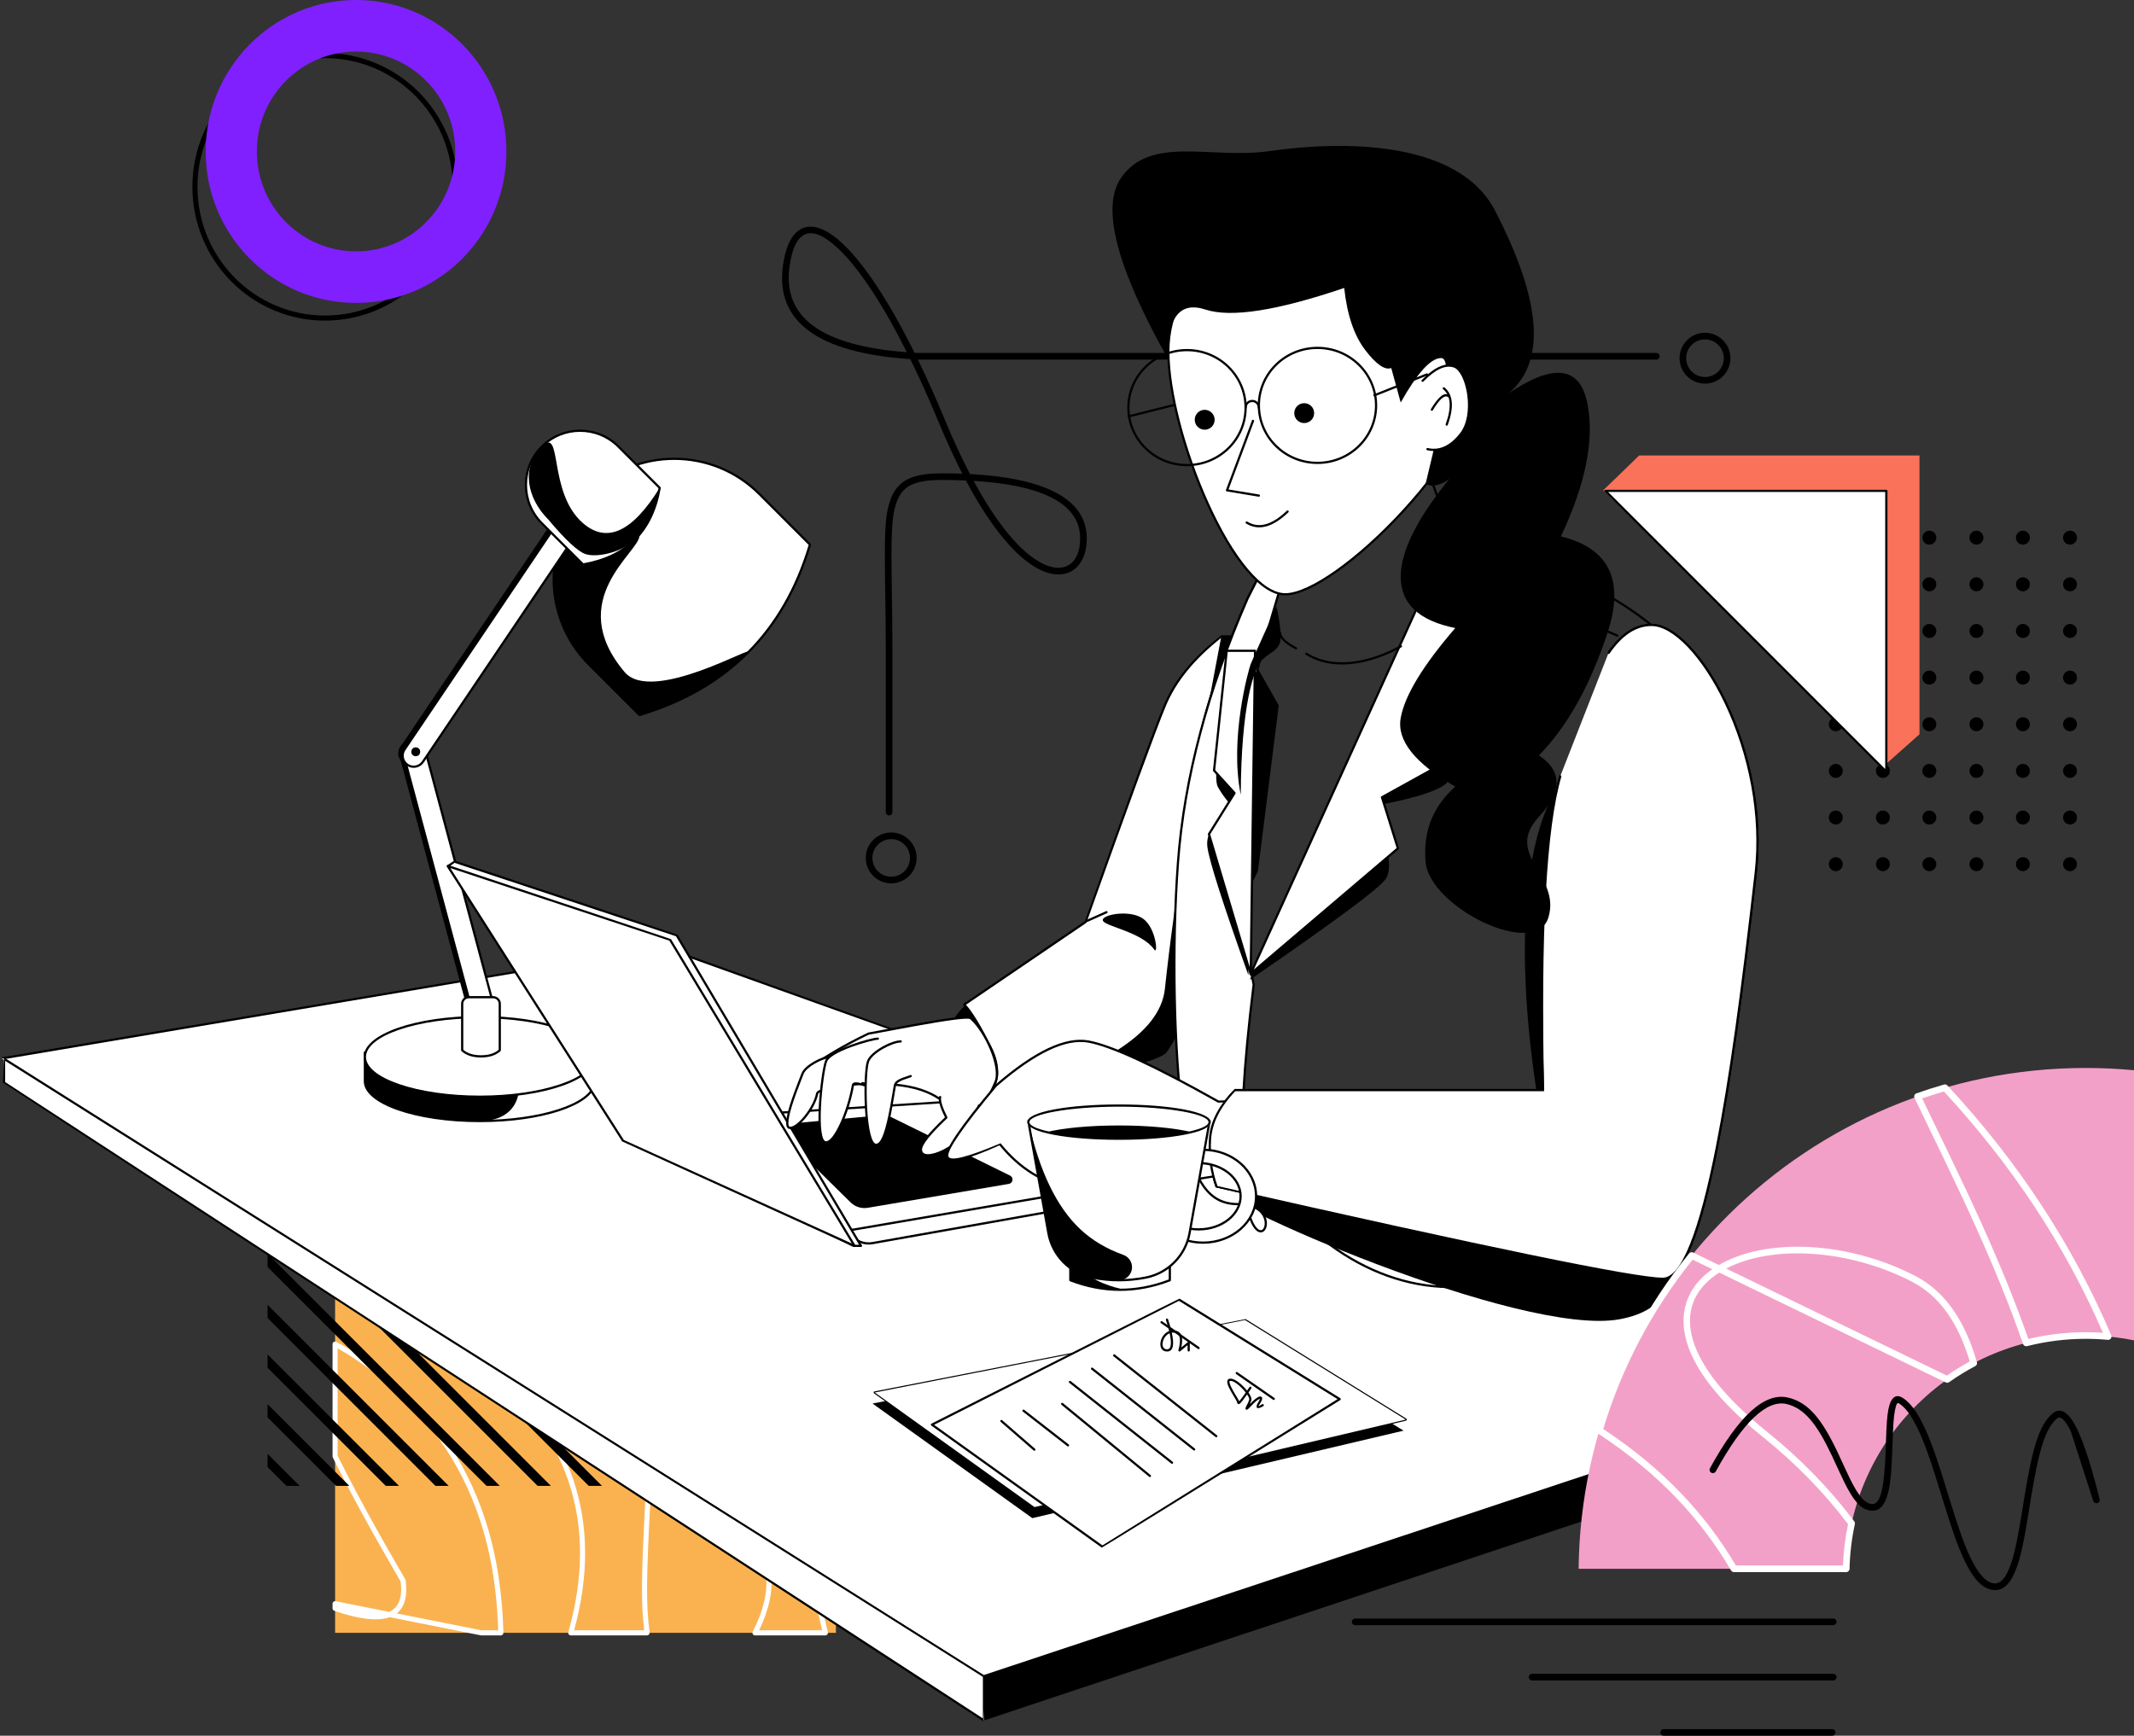 <svg xmlns="http://www.w3.org/2000/svg" width="965" height="785" viewBox="0 0 965 785">
  <rect x="0" y="0" width="965" height="785" fill="#333333" stroke="none"/>
  <g fill="none" fill-rule="evenodd" transform="matrix(-1 0 0 1 965 0)">
    <g fill-rule="nonzero" transform="translate(25)">
      <g transform="translate(711)">
        <path fill="#000" d="M82,145 C48.861,145 22,117.912 22,84.5 C22,51.088 48.861,24 82,24 C115.139,24 142,51.088 142,84.5 C142,117.912 115.139,145 82,145 Z M82,142.703 C113.869,142.703 139.707,116.646 139.707,84.5 C139.707,52.354 113.869,26.297 82,26.297 C50.131,26.297 24.293,52.354 24.293,84.5 C24.293,116.646 50.131,142.703 82,142.703 Z"/>
        <path fill="#8020FF" d="M68,137 C30.445,137 0,106.332 0,68.5 C0,30.668 30.445,0 68,0 C105.555,0 136,30.668 136,68.5 C136,106.332 105.555,137 68,137 Z M68,113.681 C92.771,113.681 112.851,93.453 112.851,68.5 C112.851,43.547 92.771,23.319 68,23.319 C43.229,23.319 23.149,43.547 23.149,68.5 C23.149,93.453 43.229,113.681 68,113.681 Z"/>
      </g>
      <path fill="#000" d="M109.849,246.329 C108.109,246.329 106.699,244.912 106.699,243.164 C106.699,241.417 108.109,240 109.849,240 C111.589,240 113,241.417 113,243.164 C113,244.912 111.589,246.329 109.849,246.329 Z M109.849,267.425 C108.109,267.425 106.699,266.008 106.699,264.26 C106.699,262.513 108.109,261.096 109.849,261.096 C111.589,261.096 113,262.513 113,264.26 C113,266.008 111.589,267.425 109.849,267.425 Z M88.546,246.329 C86.806,246.329 85.395,244.912 85.395,243.164 C85.395,241.417 86.806,240 88.546,240 C90.286,240 91.696,241.417 91.696,243.164 C91.696,244.912 90.286,246.329 88.546,246.329 Z M88.546,267.425 C86.806,267.425 85.395,266.008 85.395,264.26 C85.395,262.513 86.806,261.096 88.546,261.096 C90.286,261.096 91.696,262.513 91.696,264.26 C91.696,266.008 90.286,267.425 88.546,267.425 Z M67.542,246.329 C65.802,246.329 64.392,244.912 64.392,243.164 C64.392,241.417 65.802,240 67.542,240 C69.282,240 70.693,241.417 70.693,243.164 C70.693,244.912 69.282,246.329 67.542,246.329 Z M67.542,267.425 C65.802,267.425 64.392,266.008 64.392,264.26 C64.392,262.513 65.802,261.096 67.542,261.096 C69.282,261.096 70.693,262.513 70.693,264.26 C70.693,266.008 69.282,267.425 67.542,267.425 Z M46.238,246.329 C44.498,246.329 43.088,244.912 43.088,243.164 C43.088,241.417 44.498,240 46.238,240 C47.978,240 49.389,241.417 49.389,243.164 C49.389,244.912 47.978,246.329 46.238,246.329 Z M46.238,267.425 C44.498,267.425 43.088,266.008 43.088,264.26 C43.088,262.513 44.498,261.096 46.238,261.096 C47.978,261.096 49.389,262.513 49.389,264.26 C49.389,266.008 47.978,267.425 46.238,267.425 Z M25.235,246.329 C23.495,246.329 22.084,244.912 22.084,243.164 C22.084,241.417 23.495,240 25.235,240 C26.975,240 28.385,241.417 28.385,243.164 C28.385,244.912 26.975,246.329 25.235,246.329 Z M25.235,267.425 C23.495,267.425 22.084,266.008 22.084,264.26 C22.084,262.513 23.495,261.096 25.235,261.096 C26.975,261.096 28.385,262.513 28.385,264.26 C28.385,266.008 26.975,267.425 25.235,267.425 Z M3.931,246.329 C2.191,246.329 0.78,244.912 0.78,243.164 C0.78,241.417 2.191,240 3.931,240 C5.671,240 7.081,241.417 7.081,243.164 C7.081,244.912 5.671,246.329 3.931,246.329 Z M3.931,267.425 C2.191,267.425 0.78,266.008 0.78,264.26 C0.78,262.513 2.191,261.096 3.931,261.096 C5.671,261.096 7.081,262.513 7.081,264.26 C7.081,266.008 5.671,267.425 3.931,267.425 Z M109.849,288.521 C108.109,288.521 106.699,287.104 106.699,285.356 C106.699,283.609 108.109,282.192 109.849,282.192 C111.589,282.192 113,283.609 113,285.356 C113,287.104 111.589,288.521 109.849,288.521 Z M109.849,309.616 C108.109,309.616 106.699,308.2 106.699,306.452 C106.699,304.704 108.109,303.288 109.849,303.288 C111.589,303.288 113,304.704 113,306.452 C113,308.2 111.589,309.616 109.849,309.616 Z M88.546,288.521 C86.806,288.521 85.395,287.104 85.395,285.356 C85.395,283.609 86.806,282.192 88.546,282.192 C90.286,282.192 91.696,283.609 91.696,285.356 C91.696,287.104 90.286,288.521 88.546,288.521 Z M88.546,309.616 C86.806,309.616 85.395,308.2 85.395,306.452 C85.395,304.704 86.806,303.288 88.546,303.288 C90.286,303.288 91.696,304.704 91.696,306.452 C91.696,308.2 90.286,309.616 88.546,309.616 Z M67.542,288.521 C65.802,288.521 64.392,287.104 64.392,285.356 C64.392,283.609 65.802,282.192 67.542,282.192 C69.282,282.192 70.693,283.609 70.693,285.356 C70.693,287.104 69.282,288.521 67.542,288.521 Z M67.542,309.616 C65.802,309.616 64.392,308.2 64.392,306.452 C64.392,304.704 65.802,303.288 67.542,303.288 C69.282,303.288 70.693,304.704 70.693,306.452 C70.693,308.2 69.282,309.616 67.542,309.616 Z M46.238,288.521 C44.498,288.521 43.088,287.104 43.088,285.356 C43.088,283.609 44.498,282.192 46.238,282.192 C47.978,282.192 49.389,283.609 49.389,285.356 C49.389,287.104 47.978,288.521 46.238,288.521 Z M46.238,309.616 C44.498,309.616 43.088,308.2 43.088,306.452 C43.088,304.704 44.498,303.288 46.238,303.288 C47.978,303.288 49.389,304.704 49.389,306.452 C49.389,308.2 47.978,309.616 46.238,309.616 Z M25.235,288.521 C23.495,288.521 22.084,287.104 22.084,285.356 C22.084,283.609 23.495,282.192 25.235,282.192 C26.975,282.192 28.385,283.609 28.385,285.356 C28.385,287.104 26.975,288.521 25.235,288.521 Z M25.235,309.616 C23.495,309.616 22.084,308.2 22.084,306.452 C22.084,304.704 23.495,303.288 25.235,303.288 C26.975,303.288 28.385,304.704 28.385,306.452 C28.385,308.2 26.975,309.616 25.235,309.616 Z M3.931,288.521 C2.191,288.521 0.78,287.104 0.78,285.356 C0.78,283.609 2.191,282.192 3.931,282.192 C5.671,282.192 7.081,283.609 7.081,285.356 C7.081,287.104 5.671,288.521 3.931,288.521 Z M3.931,309.616 C2.191,309.616 0.78,308.2 0.78,306.452 C0.78,304.704 2.191,303.288 3.931,303.288 C5.671,303.288 7.081,304.704 7.081,306.452 C7.081,308.2 5.671,309.616 3.931,309.616 Z M109.849,330.712 C108.109,330.712 106.699,329.296 106.699,327.548 C106.699,325.8 108.109,324.384 109.849,324.384 C111.589,324.384 113,325.8 113,327.548 C113,329.296 111.589,330.712 109.849,330.712 Z M109.849,351.808 C108.109,351.808 106.699,350.391 106.699,348.644 C106.699,346.896 108.109,345.479 109.849,345.479 C111.589,345.479 113,346.896 113,348.644 C113,350.391 111.589,351.808 109.849,351.808 Z M88.546,330.712 C86.806,330.712 85.395,329.296 85.395,327.548 C85.395,325.8 86.806,324.384 88.546,324.384 C90.286,324.384 91.696,325.8 91.696,327.548 C91.696,329.296 90.286,330.712 88.546,330.712 Z M88.546,351.808 C86.806,351.808 85.395,350.391 85.395,348.644 C85.395,346.896 86.806,345.479 88.546,345.479 C90.286,345.479 91.696,346.896 91.696,348.644 C91.696,350.391 90.286,351.808 88.546,351.808 Z M67.542,330.712 C65.802,330.712 64.392,329.296 64.392,327.548 C64.392,325.8 65.802,324.384 67.542,324.384 C69.282,324.384 70.693,325.8 70.693,327.548 C70.693,329.296 69.282,330.712 67.542,330.712 Z M67.542,351.808 C65.802,351.808 64.392,350.391 64.392,348.644 C64.392,346.896 65.802,345.479 67.542,345.479 C69.282,345.479 70.693,346.896 70.693,348.644 C70.693,350.391 69.282,351.808 67.542,351.808 Z M46.238,330.712 C44.498,330.712 43.088,329.296 43.088,327.548 C43.088,325.8 44.498,324.384 46.238,324.384 C47.978,324.384 49.389,325.8 49.389,327.548 C49.389,329.296 47.978,330.712 46.238,330.712 Z M46.238,351.808 C44.498,351.808 43.088,350.391 43.088,348.644 C43.088,346.896 44.498,345.479 46.238,345.479 C47.978,345.479 49.389,346.896 49.389,348.644 C49.389,350.391 47.978,351.808 46.238,351.808 Z M25.235,330.712 C23.495,330.712 22.084,329.296 22.084,327.548 C22.084,325.8 23.495,324.384 25.235,324.384 C26.975,324.384 28.385,325.8 28.385,327.548 C28.385,329.296 26.975,330.712 25.235,330.712 Z M25.235,351.808 C23.495,351.808 22.084,350.391 22.084,348.644 C22.084,346.896 23.495,345.479 25.235,345.479 C26.975,345.479 28.385,346.896 28.385,348.644 C28.385,350.391 26.975,351.808 25.235,351.808 Z M3.931,330.712 C2.191,330.712 0.78,329.296 0.78,327.548 C0.78,325.8 2.191,324.384 3.931,324.384 C5.671,324.384 7.081,325.8 7.081,327.548 C7.081,329.296 5.671,330.712 3.931,330.712 Z M3.931,351.808 C2.191,351.808 0.78,350.391 0.78,348.644 C0.78,346.896 2.191,345.479 3.931,345.479 C5.671,345.479 7.081,346.896 7.081,348.644 C7.081,350.391 5.671,351.808 3.931,351.808 Z M109.849,372.904 C108.109,372.904 106.699,371.487 106.699,369.74 C106.699,367.992 108.109,366.575 109.849,366.575 C111.589,366.575 113,367.992 113,369.74 C113,371.487 111.589,372.904 109.849,372.904 Z M109.849,394 C108.109,394 106.699,392.583 106.699,390.836 C106.699,389.088 108.109,387.671 109.849,387.671 C111.589,387.671 113,389.088 113,390.836 C113,392.583 111.589,394 109.849,394 Z M88.546,372.904 C86.806,372.904 85.395,371.487 85.395,369.74 C85.395,367.992 86.806,366.575 88.546,366.575 C90.286,366.575 91.696,367.992 91.696,369.74 C91.696,371.487 90.286,372.904 88.546,372.904 Z M88.546,394 C86.806,394 85.395,392.583 85.395,390.836 C85.395,389.088 86.806,387.671 88.546,387.671 C90.286,387.671 91.696,389.088 91.696,390.836 C91.696,392.583 90.286,394 88.546,394 Z M67.542,372.904 C65.802,372.904 64.392,371.487 64.392,369.74 C64.392,367.992 65.802,366.575 67.542,366.575 C69.282,366.575 70.693,367.992 70.693,369.74 C70.693,371.487 69.282,372.904 67.542,372.904 Z M67.542,394 C65.802,394 64.392,392.583 64.392,390.836 C64.392,389.088 65.802,387.671 67.542,387.671 C69.282,387.671 70.693,389.088 70.693,390.836 C70.693,392.583 69.282,394 67.542,394 Z M46.238,372.904 C44.498,372.904 43.088,371.487 43.088,369.74 C43.088,367.992 44.498,366.575 46.238,366.575 C47.978,366.575 49.389,367.992 49.389,369.74 C49.389,371.487 47.978,372.904 46.238,372.904 Z M46.238,394 C44.498,394 43.088,392.583 43.088,390.836 C43.088,389.088 44.498,387.671 46.238,387.671 C47.978,387.671 49.389,389.088 49.389,390.836 C49.389,392.583 47.978,394 46.238,394 Z M25.235,372.904 C23.495,372.904 22.084,371.487 22.084,369.74 C22.084,367.992 23.495,366.575 25.235,366.575 C26.975,366.575 28.385,367.992 28.385,369.74 C28.385,371.487 26.975,372.904 25.235,372.904 Z M25.235,394 C23.495,394 22.084,392.583 22.084,390.836 C22.084,389.088 23.495,387.671 25.235,387.671 C26.975,387.671 28.385,389.088 28.385,390.836 C28.385,392.583 26.975,394 25.235,394 Z M3.931,372.904 C2.191,372.904 0.78,371.487 0.78,369.74 C0.78,367.992 2.191,366.575 3.931,366.575 C5.671,366.575 7.081,367.992 7.081,369.74 C7.081,371.487 5.671,372.904 3.931,372.904 Z M3.931,394 C2.191,394 0.78,392.583 0.78,390.836 C0.78,389.088 2.191,387.671 3.931,387.671 C5.671,387.671 7.081,389.088 7.081,390.836 C7.081,392.583 5.671,394 3.931,394 Z"/>
      <g transform="translate(562 482)">
        <g transform="translate(0 28)">
          <polygon fill="#FAB250" points="0 1.533 226.47 1.533 226.47 228.467 0 228.467"/>
          <path fill="#FFF" d="M6.195,227.317 L34.727,227.317 C25.691,208.635 27.243,191.566 41.736,186.847 C50.845,183.882 56.162,177.433 58.958,166.981 C61.159,158.754 61.677,150.814 61.921,131.216 C62.098,116.977 62.304,110.601 63.052,102.527 C64.003,92.252 65.709,83.259 68.468,75.006 C75.745,53.239 84.392,33.557 99.307,2.683 L85.857,2.683 C56.984,46.012 30.416,120.903 6.195,227.317 Z M3.637,228.212 C28.096,120.38 54.966,44.62 84.291,0.892 C84.505,0.574 84.862,0.383 85.244,0.383 L101.138,0.383 C101.985,0.383 102.54,1.271 102.171,2.035 C86.805,33.779 78.01,53.705 70.645,75.737 C67.948,83.805 66.273,92.628 65.337,102.739 C64.598,110.732 64.392,117.067 64.216,131.245 C63.97,151.053 63.445,159.091 61.175,167.576 C58.191,178.731 52.356,185.808 42.446,189.035 C29.299,193.315 28.204,209.688 37.604,227.939 C37.999,228.705 37.444,229.617 36.585,229.617 L4.757,229.617 C4.02,229.617 3.474,228.931 3.637,228.212 Z M118.388,227.317 C104.863,177.95 118.898,136.448 160.41,103.019 C189.238,79.804 193.746,59.79 177.862,48.66 C162.911,38.183 134.034,38.74 110.105,51.108 C98.464,57.125 91.302,69.759 87.7,88.8 C84.759,104.346 84.222,122.952 85.279,149.331 C85.501,154.871 85.747,159.914 86.212,168.823 C87.952,202.143 88.223,214.77 86.683,227.317 L118.388,227.317 Z M84.242,228.315 C85.938,215.518 85.71,203.241 83.92,168.943 C83.454,160.025 83.208,154.975 82.985,149.424 C81.922,122.882 82.463,104.132 85.445,88.371 C89.166,68.703 96.671,55.463 109.053,49.064 C133.683,36.334 163.457,35.76 179.177,46.775 C187.221,52.411 190.673,60.579 188.511,70.177 C186.159,80.617 177.316,92.356 161.848,104.811 C120.637,137.998 107.051,179.041 121.005,228.152 C121.213,228.886 120.663,229.617 119.901,229.617 L85.379,229.617 C84.686,229.617 84.15,229.005 84.242,228.315 Z M160.291,227.317 L198.598,219.672 C195.002,216.872 193.631,211.887 194.586,204.713 C194.606,204.562 194.656,204.417 194.733,204.285 C207.507,182.383 217.703,163.745 225.322,148.375 L225.322,99.798 C222.83,101.163 220.077,102.854 217.063,104.871 C191.655,121.881 174.656,143.12 164.494,167.879 C156.834,186.54 153.473,205.67 152.69,227.317 L160.291,227.317 Z M226.246,214.154 C226.956,214.012 227.617,214.556 227.617,215.282 L227.617,217.388 C227.617,217.878 227.308,218.314 226.846,218.475 C213.184,223.223 203.674,223.625 198.598,219.672 L226.246,214.154 Z M225.906,216.567 L226.094,216.302 C225.835,216.392 225.578,216.48 225.322,216.567 L225.322,216.683 L225.906,216.567 Z M160.628,229.595 C160.554,229.609 160.479,229.617 160.404,229.617 L151.502,229.617 C150.854,229.617 150.335,229.079 150.355,228.43 C151.066,206.042 154.452,186.295 162.371,167.004 C172.704,141.829 189.994,120.227 215.788,102.959 C219.561,100.433 222.946,98.402 225.948,96.865 C226.711,96.474 227.617,97.03 227.617,97.889 L227.617,148.644 C227.617,148.822 227.577,148.997 227.498,149.155 C219.864,164.577 209.642,183.273 196.832,205.245 C195.586,215.088 199.185,220.056 208.026,220.135 L160.628,229.595 Z"/>
        </g>
        <path fill="#000" d="M257,114.097 L181.097,190 L175.107,190 L257,108.107 L257,114.097 Z M257,136.563 L203.563,190 L197.574,190 L257,130.574 L257,136.563 L257,136.563 Z M257,159.03 L226.03,190 L220.04,190 L257,153.04 L257,159.03 Z M257,181.496 L248.496,190 L242.506,190 L257,175.506 L257,181.496 Z M257,90.989 L157.989,190 L151.999,190 L257,84.999 L257,90.989 L257,90.989 Z M257,67.881 L134.881,190 L128.891,190 L257,61.891 L257,67.881 Z M257,44.773 L111.773,190 L105.783,190 L257,38.783 L257,44.773 Z M257,21.665 L88.665,190 L82.675,190 L257,15.675 L257,21.665 Z M255.557,0 L67,188.557 L67,182.567 L249.567,0 L255.557,0 Z M232.449,0 L67,165.449 L67,159.459 L226.459,0 L232.449,0 Z M209.34,0 L67,142.34 L67,136.351 L203.351,0 L209.34,0 Z M186.232,0 L67,119.232 L67,113.242 L180.242,0 L186.232,0 Z M163.124,0 L67,96.124 L67,90.134 L157.134,0 L163.124,0 L163.124,0 Z M140.016,0 L67,73.016 L67,67.026 L134.026,0 L140.016,0 Z M116.908,0 L67,49.908 L67,43.918 L110.918,0 L116.908,0 L116.908,0 Z M93.8,0 L67,26.8 L67,20.81 L87.81,0 L93.8,0 Z M70.692,0 L67,3.692 L67,0 L70.692,0 L70.692,0 Z"/>
      </g>
      <g fill="#000" transform="translate(157 102)">
        <path d="M358.503 89.003C354.968 97.53 351.397 105.277 347.823 112.239 350.829 112.128 353.929 112.074 357.117 112.074 370.648 112.074 377.218 115.302 380.336 124.043 382.912 131.267 383.138 138.004 382.67 168.025 382.52 177.63 382.453 184.093 382.453 191.49L382.453 265.286C382.453 266.114 381.781 266.786 380.953 266.786 380.124 266.786 379.453 266.114 379.453 265.286L379.453 191.49C379.453 184.074 379.52 177.598 379.67 167.978 380.129 138.526 379.903 131.76 377.51 125.051 374.894 117.718 369.514 115.074 357.117 115.074 353.341 115.074 349.707 115.149 346.224 115.3 334.855 136.696 323.496 150.139 313.163 155.429 300.891 161.711 291.549 154.96 291.549 141.538 291.549 129.996 299.426 122.102 313.553 117.42 321.949 114.637 332.352 113.029 344.365 112.393 348.158 105.129 351.961 96.947 355.732 87.854 359.788 78.07 363.871 68.969 367.927 60.623 367.885 60.625 256.576 60.629 34 60.633 33.172 60.633 32.5 59.961 32.5 59.133 32.5 58.305 33.172 57.633 34 57.633L367.66 57.635C368.259 57.605 368.853 57.572 369.443 57.537 380.972 34.313 392.239 17.28 402.051 8.099 415.935-4.894 426.417-1.064 428.986 18.459 432.3 43.647 412.811 57.614 371.367 60.419 367.096 69.115 362.786 78.673 358.503 89.003zM294.549 141.538C294.549 152.835 301.639 157.958 311.796 152.758 321.275 147.906 331.928 135.425 342.723 115.482 312.512 117.309 294.549 125.37 294.549 141.538zM426.011 18.851C423.759 1.737 416.194-1.027 404.101 10.289 394.797 18.996 384.014 35.189 372.913 57.304 411.589 54.373 428.996 41.537 426.011 18.851zM12 71.5C5.649 71.5.5 66.351.5 60 .5 53.649 5.649 48.5 12 48.5 18.351 48.5 23.5 53.649 23.5 60 23.5 66.351 18.351 71.5 12 71.5zM12 68.5C16.694 68.5 20.5 64.694 20.5 60 20.5 55.306 16.694 51.5 12 51.5 7.306 51.5 3.5 55.306 3.5 60 3.5 64.694 7.306 68.5 12 68.5zM380 297.5C373.649 297.5 368.5 292.351 368.5 286 368.5 279.649 373.649 274.5 380 274.5 386.351 274.5 391.5 279.649 391.5 286 391.5 292.351 386.351 297.5 380 297.5zM380 294.5C384.694 294.5 388.5 290.694 388.5 286 388.5 281.306 384.694 277.5 380 277.5 375.306 277.5 371.5 281.306 371.5 286 371.5 290.694 375.306 294.5 380 294.5z"/>
      </g>
      <g transform="translate(72 206)">
        <polygon fill="#F97259" points="0 0 126.772 0 143 15.731 15.681 140 0 126.09"/>
        <polygon fill="#FFF" points="15 16 142 16 15 143"/>
        <path fill="#000" d="M15.5,16.5 L15.5,141.793 L140.793,16.5 L15.5,16.5 Z M15,15.5 L142,15.5 C142.445,15.5 142.669,16.039 142.354,16.354 L15.354,143.354 C15.039,143.669 14.5,143.445 14.5,143 L14.5,16 C14.5,15.724 14.724,15.5 15,15.5 Z"/>
      </g>
    </g>
    <g transform="translate(117 194)">
      <g fill-rule="nonzero" transform="translate(0 233)">
        <polygon fill="#FFF" points="1 197.454 548.224 1.362 847.162 51.692 403.221 331.117"/>
        <path fill="#000" d="M403.155,330.568 L845.786,51.967 L548.27,1.877 L2.532,197.437 L403.155,330.568 Z M548.055,0.891 C548.109,0.872 647.839,17.641 847.245,51.199 C847.547,51.25 699.628,144.697 403.488,331.54 C403.403,331.593 269.188,287.056 0.842,197.929 C0.542,197.829 182.946,132.15 548.055,0.891 Z"/>
        <polygon fill="#000" points="1.357 197.337 403.036 331.089 403.036 351.089 1.357 217.337"/>
        <polygon fill="#FFF" points="846.166 51.865 846.166 62.64 403.036 351.089 403.036 331.089"/>
        <path fill="#000" d="M845.9,51.442 C846.122,51.302 846.377,55.035 846.666,62.64 C846.666,62.753 698.881,159.042 403.309,351.508 C403.087,351.653 402.83,344.846 402.536,331.089 C402.536,330.975 550.324,237.759 845.9,51.442 Z M403.536,331.365 L403.536,350.167 L845.666,62.369 L845.666,52.771 L403.536,331.365 Z"/>
      </g>
      <g transform="translate(52 13)">
        <path fill="#000" fill-rule="nonzero" d="M359.877,248.064 C377.744,264.322 363.963,296.452 348.262,297.794 C337.794,298.689 335.85,291.163 342.428,275.216 L351.683,253.706 C357.438,246.187 360.169,244.306 359.877,248.064 Z"/>
        <path fill="#FFF" fill-rule="nonzero" d="M243.724,80.813 C256.115,90.506 264.617,100.901 269.23,112 C273.843,123.099 285.767,155.743 305.002,209.932 L359.983,247.345 C357.181,250.109 353.252,256.458 348.195,266.392 C343.138,276.326 344.337,284.752 351.791,291.67 C300.04,279.915 272.52,272.36 269.23,269.004 C265.941,265.649 252.064,238.205 227.601,186.673 L218.241,112 L236.059,80.813 L243.724,80.813 Z"/>
        <path fill="#000" fill-rule="nonzero" d="M236.35,81.313 L218.758,112.103 L228.087,186.531 C252.459,237.868 266.363,265.365 269.587,268.654 C272.731,271.861 299.8,279.319 350.193,290.794 C343.706,283.955 342.892,275.707 347.749,266.165 C352.584,256.668 356.394,250.43 359.21,247.423 L304.721,210.345 C285.3,155.921 273.377,123.279 268.768,112.192 C264.208,101.219 255.805,90.926 243.551,81.313 L236.35,81.313 Z M360.265,246.932 C360.525,247.109 360.559,247.48 360.334,247.701 C357.583,250.415 353.673,256.731 348.64,266.619 C343.682,276.36 344.846,284.543 352.132,291.304 C352.506,291.652 352.179,292.271 351.681,292.158 C299.669,280.344 272.273,272.822 268.873,269.354 C265.52,265.934 251.683,238.567 227.15,186.888 L217.745,112.062 C217.736,111.991 223.696,101.492 235.625,80.565 C235.714,80.41 235.88,80.313 236.059,80.313 L243.724,80.313 C256.486,90.162 265.043,100.624 269.692,111.808 C274.306,122.908 286.212,155.503 305.419,209.611 L360.265,246.932 Z"/>
        <path fill="#000" fill-rule="nonzero" d="M243.724,80.813 C256.483,147.082 264.986,200.214 269.23,240.207 C271.403,260.683 298.924,277.838 351.791,291.67 C300.04,279.915 272.52,272.36 269.23,269.004 C265.941,265.649 252.064,238.205 227.601,186.673 L218.241,112 L236.059,80.813 L243.724,80.813 Z"/>
        <path d="M61.757,165.025 C69.616,287.817 64.53,367.017 46.499,402.625"/>
        <path fill="#000" fill-rule="nonzero" d="M140.824,33.476 C67.263,55.245 27.108,84.204 19.947,120.591 C17.503,133.01 19.899,146.686 26.715,163.298 C29.554,170.216 33.123,177.602 37.851,186.525 C39.736,190.083 41.752,193.791 44.395,198.583 C45.176,199.998 49.859,208.454 51.221,210.93 C63.896,233.961 71.036,248.791 76.36,264.827 C83.199,285.423 85.318,304.523 82.033,323.32 C77.618,348.576 99.483,370.756 131.158,374.132 C167.072,377.96 204.751,357.601 231.403,313.745 C244.197,292.692 252.83,233.268 256.84,165.506 C258.345,140.062 249.86,106.18 231.384,63.903 L199.693,1.5 L152.351,1.5 L140.824,33.476 Z M151.53,0.83 C151.577,0.698 167.734,0.588 200,0.5 C200.126,0.5 210.888,21.492 232.288,63.476 C250.834,105.911 259.355,139.935 257.838,165.566 C253.816,233.533 245.176,293.007 232.257,314.265 C205.411,358.44 167.366,378.997 131.052,375.127 C98.853,371.695 76.522,349.042 81.048,323.148 C84.302,304.528 82.201,285.591 75.411,265.142 C70.111,249.179 62.992,234.393 50.345,211.412 C48.983,208.938 44.301,200.482 43.52,199.066 C40.874,194.27 38.856,190.557 36.967,186.993 C32.226,178.044 28.643,170.631 25.79,163.677 C18.906,146.9 16.478,133.04 18.966,120.398 C26.21,83.587 66.571,54.444 139.969,32.898 L151.53,0.83 Z"/>
        <path fill="#000" fill-rule="nonzero" d="M68.643,108.377 C63.198,100.452 56.881,95.634 49.174,95.634 C29.017,95.634 24.018,187.725 30.317,243.491 C40.032,329.494 19.032,381.518 63.623,389.649 C108.214,397.78 249.289,335.853 248.845,328.311 C248.401,320.768 244.656,313.332 237.611,306.003 L97.761,306.003 C103.465,277.789 116.77,191.261 91.921,149.099 C76.068,130.189 68.309,116.615 68.643,108.377 Z"/>
        <path fill="#FFF" fill-rule="nonzero" d="M221.697,74.591 L200,1 L231.83,63.677 C250,105.454 260.488,145.158 263.297,182.789 C266.51,225.848 264.557,271.699 261.354,296.641 C257.166,329.255 248.419,337.567 236.283,337.567 C202.363,337.567 249.482,401.379 229.086,238.302 C240.393,183.329 237.93,128.759 221.697,74.591 Z M221.697,74.591 L200,1 L231.83,63.677 C250,105.454 260.488,145.158 263.297,182.789 C266.51,225.848 264.557,271.699 261.354,296.641 C257.166,329.255 248.419,337.567 236.283,337.567 C202.363,337.567 249.482,401.379 229.086,238.302 C240.393,183.329 237.93,128.759 221.697,74.591 Z"/>
        <path fill="#000" fill-rule="nonzero" d="M229.592,238.322 C234.237,275.484 235.703,303.361 234.544,322.64 C234.196,328.433 233.613,333.324 232.843,337.311 C233.908,337.151 235.056,337.067 236.283,337.067 C249.62,337.067 257.047,326.253 260.858,296.577 C264.572,267.655 265.695,221.636 262.798,182.826 C259.994,145.254 249.52,105.604 231.384,63.903 L202.019,6.08 L222.177,74.449 C238.425,128.669 240.897,183.296 229.592,238.322 Z M227.945,349.462 C226.573,350.681 225.094,350.647 224.097,349.482 C223.214,348.449 222.874,346.692 223.226,344.893 C223.978,341.047 227.294,338.145 232.843,337.311 C231.619,343.653 229.922,347.706 227.945,349.462 Z M224.207,345.085 C223.91,346.604 224.19,348.052 224.857,348.832 C225.476,349.556 226.312,349.574 227.281,348.714 C228.936,347.244 230.423,343.856 231.567,338.569 C227.299,339.574 224.81,342.001 224.207,345.085 Z M233.546,322.58 C234.702,303.357 233.236,275.511 228.59,238.364 C239.886,183.31 237.427,128.823 221.218,74.735 L199.52,1.141 C199.348,0.558 200.17,0.231 200.446,0.774 L232.289,63.477 C250.48,105.304 260.983,145.062 263.795,182.751 C266.697,221.628 265.572,267.714 261.85,296.705 C257.983,326.817 250.256,338.067 236.283,338.067 C234.526,338.067 232.953,338.243 231.567,338.569 C232.467,334.411 233.155,329.078 233.546,322.58 Z M229.592,238.322 C234.237,275.484 235.703,303.361 234.544,322.64 C234.196,328.433 233.613,333.324 232.843,337.311 C233.908,337.151 235.056,337.067 236.283,337.067 C249.62,337.067 257.047,326.253 260.858,296.577 C264.572,267.655 265.695,221.636 262.798,182.826 C259.994,145.254 249.52,105.604 231.384,63.903 L202.019,6.08 L222.177,74.449 C238.425,128.669 240.897,183.296 229.592,238.322 Z M227.945,349.462 C226.573,350.681 225.094,350.647 224.097,349.482 C223.214,348.449 222.874,346.692 223.226,344.893 C223.978,341.047 227.294,338.145 232.843,337.311 C231.619,343.653 229.922,347.706 227.945,349.462 Z M224.207,345.085 C223.91,346.604 224.19,348.052 224.857,348.832 C225.476,349.556 226.312,349.574 227.281,348.714 C228.936,347.244 230.423,343.856 231.567,338.569 C227.299,339.574 224.81,342.001 224.207,345.085 Z M233.546,322.58 C234.702,303.357 233.236,275.511 228.59,238.364 C239.886,183.31 237.427,128.823 221.218,74.735 L199.52,1.141 C199.348,0.558 200.17,0.231 200.446,0.774 L232.289,63.477 C250.48,105.304 260.983,145.062 263.795,182.751 C266.697,221.628 265.572,267.714 261.85,296.705 C257.983,326.817 250.256,338.067 236.283,338.067 C234.526,338.067 232.953,338.243 231.567,338.569 C232.467,334.411 233.155,329.078 233.546,322.58 Z"/>
        <path fill="#000" fill-rule="nonzero" d="M231.459,87.323 L237.532,87.323 C244.922,124.408 247.502,144.935 245.273,148.904 C243.043,152.873 240.463,156.153 237.532,158.745 C246.705,163.98 250.861,169.787 250,176.166 C249.138,182.544 242.958,201.849 231.459,234.082 L231.459,87.323 Z"/>
        <path fill="#000" fill-rule="nonzero" d="M249.726,169.969 C249.801,170.09 249.821,170.239 249.78,170.376 L230.899,233.806 C230.736,234.355 229.928,234.243 229.92,233.67 L227.959,87.33 C227.955,87.051 228.18,86.823 228.459,86.823 L241.271,86.823 C241.526,86.823 241.741,87.016 241.768,87.271 L247.497,141.397 C247.512,141.539 247.466,141.68 247.37,141.786 L238.353,151.737 L249.726,169.969 Z"/>
        <path fill="#FFF" fill-rule="nonzero" d="M230.876,230.379 L248.758,170.307 L237.305,151.945 C237.187,151.756 237.209,151.511 237.359,151.345 L246.479,141.28 L240.821,87.823 L228.965,87.823 L230.876,230.379 Z"/>
        <path fill="#000" fill-rule="nonzero" d="M237.611 285.503C245.093 293.066 248.892 300.609 249.344 308.281 249.792 315.891 248.771 323.13 246.28 329.994 124.008 358.015 56.801 371.849 44.081 371.849 34.878 371.849 26.798 351.007 19.092 311.844 13.045 281.109 7.654 241.768 1.547 187.699-1.375 161.837 4.05 133.919 15.237 110.51 25.384 89.275 38.861 75.134 49.174 75.134 56.692 75.134 63.192 79.561 69.055 88.094 68.698 88.945 68.387 88.888 68.23 88.66 62.537 80.373 56.312 76.134 49.174 76.134 39.373 76.134 26.135 90.024 16.139 110.941 5.03 134.188-.359 161.92 2.54 187.587 8.645 241.631 14.033 280.95 20.074 311.65 27.642 350.116 35.68 370.849 44.081 370.849 56.673 370.849 123.863 357.02 245.433 329.397 247.81 322.738 248.781 315.721 248.346 308.34 247.912 300.979 244.27 293.702 237.397 286.503L97.761 286.503C99.277 214.853 96.82 167.524 89.904 144.049 90.508 143.35 90.786 143.501 90.864 143.766 97.802 167.319 100.267 214.549 98.275 285.503L237.611 285.503zM108.593 43.769L135.382 34.272 230.847 236.127C193.325 210.373 172.877 195.229 169.503 190.694 166.13 186.159 167.956 175.093 174.982 157.495 158.093 154.509 147.245 151.251 142.437 147.721 138.212 144.62 132.463 119.909 118.243 68.748 116.934 64.04 113.718 55.714 108.593 43.769z"/>
        <path fill="#000" fill-rule="nonzero" d="M142.195,138.159 C142.087,138.099 142.005,138.002 141.964,137.885 L109.452,43.976 C109.382,43.772 109.449,43.547 109.62,43.416 L135.078,23.875 C135.333,23.679 135.704,23.772 135.838,24.065 L230.868,233.118 C231.089,233.605 230.496,234.052 230.089,233.706 L163.537,177.062 C163.384,176.932 163.324,176.723 163.384,176.532 L170.479,153.812 L142.195,138.159 Z"/>
        <path fill="#FFF" fill-rule="nonzero" d="M142.847,137.377 L171.32,153.134 C171.527,153.249 171.626,153.494 171.555,153.72 L164.437,176.515 L229.031,231.492 L135.188,25.052 L110.515,43.989 L142.847,137.377 Z"/>
        <path fill="#000" fill-rule="nonzero" d="M64.802 80.935C64.548 81.043 64.254 80.924 64.146 80.67 64.038 80.416 64.157 80.123 64.411 80.015L115.439 58.339C115.693 58.231 115.986 58.349 116.094 58.604 116.202 58.858 116.084 59.151 115.83 59.259L64.802 80.935zM304.691 209.054C304.943 209.167 305.056 209.462 304.943 209.715 304.83 209.967 304.534 210.079 304.282 209.966L295.422 205.999C295.17 205.886 295.058 205.59 295.171 205.338 295.283 205.086 295.579 204.973 295.831 205.086L304.691 209.054zM297.268 209.376C298.258 206.734 285.487 204.232 279.335 208.323 273.183 212.414 272.227 225.076 274.034 222.475 279.588 214.483 296.279 212.018 297.268 209.376z"/>
      </g>
      <g fill-rule="nonzero" transform="translate(52)">
        <g transform="translate(429)">
          <path fill="#FFF" d="M100.662,29.458 C121.946,50.741 121.946,85.249 100.662,106.532 L77.825,129.37 C58.043,123.459 41.73,114.081 28.884,101.236 C16.038,88.39 6.66,72.076 0.75,52.295 L23.588,29.458 C44.871,8.174 79.379,8.174 100.662,29.458 Z"/>
          <path fill="#000" d="M100.309,106.179 C121.397,85.09 121.397,50.899 100.309,29.811 C79.22,8.723 45.029,8.723 23.941,29.811 L1.315,52.438 C7.207,72.013 16.515,88.159 29.238,100.882 C41.961,113.605 58.107,122.913 77.682,128.805 L100.309,106.179 Z M101.016,29.104 C122.495,50.583 122.495,85.407 101.016,106.886 L78.178,129.723 C78.048,129.853 77.857,129.902 77.681,129.849 C57.823,123.916 41.437,114.496 28.531,101.589 C15.624,88.683 6.204,72.296 0.271,52.438 C0.218,52.262 0.266,52.072 0.396,51.942 L23.234,29.104 C44.713,7.625 79.537,7.625 101.016,29.104 Z"/>
          <path fill="#000" d="M100.662 29.458C121.946 50.741 121.946 85.249 100.662 106.532L77.825 129.37C58.043 123.459 41.73 114.081 28.884 101.236 23.804 96.155 72.008 124.814 84.569 109.926 112.155 77.227 77.824 55.721 77.825 48.272 77.828 24.403 84.441 13.236 100.662 29.458zM98.573 295.922C100.021 305.078 122.595 312.5 150 312.5 178.449 312.5 201.5 304.521 201.5 295L201.5 282.5 195.515 282.5 195.515 285.983C195.515 286.371 195.092 286.611 194.759 286.412 185.608 280.95 168.677 277.5 150 277.5 131.323 277.5 114.392 280.95 105.241 286.412 104.908 286.611 104.485 286.371 104.485 285.983L104.485 283.5 98.5 283.5 98.5 295.73C98.536 295.787 98.562 295.852 98.573 295.922zM194.515 282C194.515 281.724 194.739 281.5 195.015 281.5L202 281.5C202.276 281.5 202.5 281.724 202.5 282L202.5 295C202.5 305.361 178.988 313.5 150 313.5 122.363 313.5 99.55 306.079 97.631 296.337 97.55 296.249 97.5 296.13 97.5 296L97.5 283C97.5 282.724 97.724 282.5 98 282.5L104.985 282.5C105.261 282.5 105.485 282.724 105.485 283L105.485 285.116C114.964 279.803 131.656 276.5 150 276.5 168.344 276.5 185.036 279.803 194.515 285.116L194.515 282z"/>
          <path fill="#000" d="M202,295 C202,304.941 178.719,313 150,313 C122.251,313 130.773,277 150,277 C169.227,277 186.017,280.612 195.015,285.983 L195.015,282 L202,282 L202,295 Z"/>
          <ellipse cx="150" cy="284" fill="#FFF" rx="52" ry="18"/>
          <path fill="#000" d="M150 302.5C121.012 302.5 97.5 294.361 97.5 284 97.5 273.639 121.012 265.5 150 265.5 178.988 265.5 202.5 273.639 202.5 284 202.5 294.361 178.988 302.5 150 302.5zM150 301.5C178.449 301.5 201.5 293.521 201.5 284 201.5 274.479 178.449 266.5 150 266.5 121.551 266.5 98.5 274.479 98.5 284 98.5 293.521 121.551 301.5 150 301.5zM182.958 141.294C185.626 142.009 187.209 144.75 186.494 147.418L155.953 261.397C155.239 264.064 152.497 265.647 149.83 264.933 147.162 264.218 145.579 261.476 146.294 258.809L176.835 144.83C177.549 142.162 180.291 140.579 182.958 141.294z"/>
          <path fill="#FFF" d="M180.958,141.294 C183.626,142.009 185.209,144.75 184.494,147.418 L153.953,261.397 C153.239,264.064 150.497,265.647 147.83,264.933 C145.162,264.218 143.579,261.476 144.294,258.809 L174.835,144.83 C175.549,142.162 178.291,140.579 180.958,141.294 Z"/>
          <path fill="#000" d="M180.829,141.777 C178.428,141.134 175.961,142.558 175.318,144.959 L144.777,258.938 C144.134,261.339 145.558,263.806 147.959,264.45 C150.36,265.093 152.827,263.668 153.47,261.268 L184.011,147.288 C184.654,144.888 183.23,142.42 180.829,141.777 Z M181.088,140.811 C184.022,141.597 185.763,144.613 184.977,147.547 L154.436,261.526 C153.65,264.461 150.634,266.202 147.7,265.416 C144.766,264.629 143.025,261.614 143.811,258.679 L174.352,144.7 C175.138,141.766 178.154,140.025 181.088,140.811 Z"/>
          <path fill="#000" d="M144,256.5 L155,256.5 C156.933,256.5 158.5,258.067 158.5,260 L158.5,281 C158.5,281.14 158.441,281.274 158.337,281.369 C156.227,283.296 153.274,284.253 149.5,284.253 C145.726,284.253 142.773,283.296 140.663,281.369 C140.559,281.274 140.5,281.14 140.5,281 L140.5,260 C140.5,258.067 142.067,256.5 144,256.5 Z"/>
          <path fill="#FFF" d="M157.5,260 C157.5,258.619 156.381,257.5 155,257.5 L144,257.5 C142.619,257.5 141.5,258.619 141.5,260 L141.5,280.776 C143.399,282.423 146.059,283.253 149.5,283.253 C152.941,283.253 155.601,282.423 157.5,280.776 L157.5,260 Z"/>
          <path fill="#000" d="M113.145,44.796 C115.435,43.252 118.542,43.856 120.086,46.145 L186.071,143.972 C187.615,146.261 187.011,149.369 184.722,150.913 C182.433,152.457 179.325,151.853 177.781,149.564 L111.796,51.737 C110.252,49.448 110.856,46.34 113.145,44.796 Z"/>
          <path fill="#FFF" d="M111.145,45.796 C113.435,44.252 116.542,44.856 118.086,47.145 L184.071,144.972 C185.615,147.261 185.011,150.369 182.722,151.913 C180.433,153.457 177.325,152.853 175.781,150.564 L109.796,52.737 C108.252,50.448 108.856,47.34 111.145,45.796 Z"/>
          <path fill="#000" d="M111.425,46.21 C109.364,47.6 108.821,50.397 110.21,52.458 L176.195,150.284 C177.585,152.344 180.382,152.888 182.442,151.498 C184.503,150.109 185.046,147.312 183.657,145.251 L117.672,47.425 C116.282,45.364 113.485,44.821 111.425,46.21 Z M110.866,45.381 C113.384,43.683 116.802,44.347 118.501,46.866 L184.486,144.692 C186.184,147.21 185.52,150.629 183.001,152.327 C180.483,154.026 177.065,153.361 175.366,150.843 L109.381,53.017 C107.683,50.498 108.347,47.08 110.866,45.381 Z"/>
          <circle cx="179" cy="146" r="2" fill="#000"/>
          <path fill="#FFF" d="M121.997,7.981 C131.565,17.549 131.565,33.061 121.997,42.629 L103.34,61.286 C93.5,59.577 85.692,55.835 79.917,50.06 C74.143,44.286 70.401,36.478 68.692,26.638 L87.349,7.981 C96.916,-1.587 112.429,-1.587 121.997,7.981 Z"/>
          <path fill="#000" d="M121.643,42.276 C131.016,32.903 131.016,17.707 121.643,8.335 C112.271,-1.038 97.075,-1.038 87.702,8.335 L69.229,26.807 C70.941,36.431 74.623,44.059 80.271,49.707 C85.919,55.355 93.547,59.036 103.17,60.748 L121.643,42.276 Z M122.35,7.627 C132.113,17.391 132.113,33.22 122.35,42.983 L103.694,61.639 C103.579,61.754 103.415,61.806 103.255,61.778 C93.317,60.053 85.416,56.266 79.564,50.414 C73.712,44.562 69.925,36.66 68.199,26.723 C68.171,26.563 68.223,26.399 68.338,26.284 L86.995,7.627 C96.758,-2.136 112.587,-2.136 122.35,7.627 Z"/>
          <path fill="#000" d="M121.997,7.981 C131.565,17.549 128.605,31.421 119.037,40.989 C111.298,50.195 105.714,55.388 102.284,56.568 C97.139,58.339 85.692,55.835 79.917,50.06 C74.143,44.286 70.401,36.478 68.692,26.638 C81.028,46.591 92.577,51.922 103.34,42.629 C119.485,28.69 112.429,-1.587 121.997,7.981 Z"/>
        </g>
        <g transform="translate(270 195)">
          <polygon fill="#FFF" points=".62 142.869 101.16 109.542 247.246 118.946 138.475 168.327"/>
          <path fill="#000" d="M138.411,167.807 L245.22,119.317 L101.225,110.047 L2.626,142.731 L138.411,167.807 Z M0.463,142.395 L101.002,109.067 L247.278,118.447 C247.798,118.48 247.927,119.186 247.453,119.401 L138.682,168.783 C138.62,168.811 92.569,160.337 0.53,143.361 C0.021,143.267 -0.028,142.558 0.463,142.395 Z"/>
          <path fill="#000" d="M69.259,142.666 L125.172,115.152 L176.774,119.904 L141.383,154.775 C139.323,156.805 136.414,157.721 133.563,157.238 L69.807,146.432 C68.718,146.248 67.985,145.215 68.17,144.126 C68.277,143.493 68.682,142.949 69.259,142.666 Z"/>
          <path fill="#FFF" d="M1.037,143.304 L142.555,167.53 L141.24,169.31 C138.982,172.365 135.189,173.877 131.45,173.213 L7.7,151.254 C3.845,150.57 1.037,147.219 1.037,143.304 Z"/>
          <path fill="#000" d="M7.787,150.761 L131.537,172.721 C135.09,173.352 138.693,171.915 140.837,169.013 L141.67,167.886 L1.56,143.901 C1.827,147.313 4.369,150.155 7.787,150.761 Z M1.121,142.811 L142.639,167.037 C143.006,167.1 143.178,167.527 142.957,167.827 L141.642,169.607 C139.272,172.815 135.289,174.403 131.362,173.706 L7.612,151.746 C3.519,151.02 0.537,147.461 0.537,143.304 C0.537,142.994 0.816,142.759 1.121,142.811 Z"/>
          <polygon fill="#FFF" points="220 34 320.539 .672 323.36 2.674 241.246 124.946 139.958 174.459 136.658 174.459"/>
          <path fill="#000" d="M220.335,34.416 L137.536,173.959 L139.842,173.959 L240.906,124.556 L322.674,2.8 L320.456,1.227 L220.335,34.416 Z M320.382,0.198 C320.483,0.164 321.572,0.854 323.65,2.266 C323.871,2.423 323.927,2.728 323.776,2.953 L241.661,125.225 C241.629,125.273 207.801,141.835 140.177,174.908 C140.132,174.931 138.958,174.948 136.658,174.959 C136.27,174.959 136.03,174.537 136.228,174.204 L219.57,33.745 C219.611,33.676 253.215,22.493 320.382,0.198 Z"/>
          <polygon fill="#FFF" points="223 36 323.539 2.672 244.246 126.946 139.562 174.488"/>
          <path fill="#000" d="M223.333,36.416 L140.821,173.367 L243.905,126.552 L322.361,3.59 L223.333,36.416 Z M244.04,126.491 L243.825,126.677 L243.905,126.552 L244.04,126.491 Z M323.382,2.198 C323.829,2.05 324.214,2.545 323.961,2.941 L244.668,127.215 C244.633,127.269 209.667,143.179 139.769,174.943 C139.322,175.146 138.88,174.651 139.134,174.23 L222.572,35.742 C222.613,35.674 256.216,24.492 323.382,2.198 Z"/>
        </g>
        <g transform="translate(0 88)">
          <g transform="translate(344 177)">
            <path fill="#FFF" d="M59.34,8.48 C70.612,13.907 80.198,19.611 88.1,25.592 L81.217,32.936 L62.14,31.148 C50.804,30.826 41.945,31.737 35.563,33.882 C29.181,36.026 24.897,38.956 22.71,42.673 L9.417,42.673 C7.018,40.676 4.497,36.585 1.854,30.398 C-1.568,22.638 7.847,6.088 12.962,1.562 C15.013,-0.253 46.357,6.17 59.34,8.48 Z"/>
            <path fill="#000" d="M41.931,5.752 C40.84,5.551 39.799,5.36 38.792,5.177 C23.465,2.391 14.184,1.148 13.294,1.937 C6.713,7.759 -0.525,23.765 2.314,30.201 C4.877,36.202 7.317,40.197 9.601,42.173 L22.428,42.173 C24.726,38.456 29.058,35.54 35.404,33.408 C41.85,31.241 50.764,30.325 62.187,30.65 L81.02,32.416 L87.354,25.656 C79.581,19.829 70.191,14.263 59.185,8.961 C56.321,8.449 43.461,6.035 41.931,5.752 Z M88.402,25.193 C88.638,25.372 88.668,25.717 88.465,25.934 L81.582,33.278 C81.476,33.391 81.324,33.449 81.17,33.434 L62.126,31.648 C50.843,31.327 42.039,32.233 35.722,34.356 C29.445,36.465 25.258,39.329 23.141,42.926 C23.051,43.079 22.887,43.173 22.71,43.173 L9.417,43.173 C9.3,43.173 9.187,43.132 9.098,43.057 C6.623,40.998 4.066,36.848 1.396,30.599 C-0.238,26.893 0.786,21.118 3.751,14.561 C6.24,9.057 9.892,3.611 12.631,1.188 C13.921,0.046 22.404,1.181 38.971,4.193 C39.979,4.376 41.021,4.567 42.113,4.769 C43.659,5.054 56.71,7.505 59.428,7.988 C70.857,13.47 80.472,19.191 88.402,25.193 Z"/>
            <path fill="#FFF" d="M73.143,32.084 C72.413,26.178 74.598,19.138 76.879,19.138 C79.16,19.138 87.536,22.455 89.08,26.564 C90.623,30.674 99.221,51.107 94.688,51.107 C91.073,51.107 83.815,42.268 82.511,35.663 C82.076,33.457 73.291,33.281 73.143,32.084 Z"/>
            <path fill="#000" d="M75.66,32.567 C76.039,32.648 77.584,32.956 77.937,33.029 C81.21,33.713 82.757,34.325 83.002,35.566 C84.235,41.812 91.273,50.607 94.688,50.607 C95.409,50.607 95.687,49.521 95.363,47.23 C95.062,45.107 94.266,42.194 93.068,38.638 C92.725,37.62 92.353,36.561 91.951,35.456 C90.975,32.77 88.363,26.077 88.611,26.74 C87.399,23.51 79.983,19.638 76.879,19.638 C74.991,19.638 72.958,26.504 73.639,32.023 C73.639,32.023 74.384,32.296 75.66,32.567 Z M76.879,18.638 C80.361,18.638 88.168,22.714 89.548,26.388 C89.295,25.715 91.91,32.415 92.891,35.115 C93.295,36.226 93.67,37.293 94.016,38.318 C95.232,41.928 96.042,44.892 96.353,47.09 C96.756,49.935 96.328,51.607 94.688,51.607 C90.689,51.607 83.335,42.419 82.021,35.759 C81.9,35.146 80.47,34.579 77.732,34.008 C77.387,33.936 75.839,33.628 75.452,33.546 C73.472,33.125 72.734,32.854 72.647,32.145 C71.899,26.089 74.106,18.638 76.879,18.638 Z"/>
            <path fill="#FFF" d="M55.029,10.749 C57.791,10.749 76.6,16.015 78.468,20.991 C80.336,25.966 83.957,57.663 78.468,57.663 C74.092,57.663 68.166,42.568 66.334,31.944 C65.869,29.243 58.559,33.393 58.38,31.944 L62.029,30.852"/>
            <path fill="#000" d="M66.827,31.859 C68.852,43.606 74.851,57.163 78.468,57.163 C80.41,57.163 81.24,50.885 80.728,41.219 C80.303,33.193 78.977,23.769 78,21.166 C77.241,19.145 73.045,16.725 66.911,14.474 C62.142,12.723 56.517,11.249 55.029,11.249 C54.752,11.249 54.529,11.025 54.529,10.749 C54.529,10.473 54.752,10.249 55.029,10.249 C56.67,10.249 62.381,11.745 67.256,13.535 C73.692,15.897 78.029,18.398 78.936,20.815 C79.96,23.54 81.296,33.043 81.726,41.166 C82.286,51.729 81.435,58.163 78.468,58.163 C74.086,58.163 67.96,44.32 65.842,32.029 C65.728,31.369 64.693,31.337 62.497,31.926 C62.292,31.98 62.08,32.039 61.814,32.115 C60.146,32.588 60.017,32.623 59.504,32.707 C58.584,32.858 57.973,32.725 57.884,32.005 C57.854,31.763 58.003,31.535 58.236,31.465 L61.885,30.373 C62.15,30.293 62.428,30.444 62.508,30.708 C62.525,30.767 62.531,30.826 62.528,30.884 C65.15,30.212 66.56,30.31 66.827,31.859 Z"/>
            <path fill="#FFF" d="M44.697,12 C47.459,12 57.6,16.015 59.468,20.991 C61.336,25.966 61.308,58.755 55.819,58.755 C51.443,58.755 49.166,42.568 47.334,31.944 C46.869,29.243 41.64,28.424 40.173,27.674"/>
            <path fill="#000" d="M47.827,31.859 C47.827,31.855 47.826,31.852 47.826,31.85 C47.826,31.853 47.827,31.856 47.827,31.859 Z M49.347,40.734 C51.414,52.226 53.445,58.255 55.819,58.255 C57.821,58.255 59.386,51.639 59.903,41.713 C60.353,33.085 59.915,23.603 59,21.166 C57.514,17.209 48.495,12.5 44.697,12.5 C44.421,12.5 44.197,12.276 44.197,12 C44.197,11.724 44.421,11.5 44.697,11.5 C48.873,11.5 58.283,16.413 59.936,20.815 C60.917,23.426 61.359,32.997 60.902,41.765 C60.342,52.511 58.747,59.255 55.819,59.255 C52.605,59.255 50.583,53.251 48.363,40.911 C47.99,38.842 46.813,31.863 46.84,32.021 C46.653,30.955 45.484,30.105 43.406,29.332 C43.002,29.181 40.38,28.341 39.946,28.119 C39.7,27.993 39.602,27.692 39.728,27.446 C39.854,27.2 40.155,27.103 40.401,27.229 C40.75,27.407 43.281,28.218 43.755,28.394 C46.146,29.285 47.555,30.308 47.826,31.85 C47.803,31.722 48.976,38.675 49.347,40.734 Z"/>
            <path fill="#FFF" d="M26.874,37.148 C27.272,38.844 26.335,41.938 24.065,46.429 C31.725,53.673 35.555,58.483 35.555,60.86 C35.555,68.218 15.008,58.856 13.177,48.231 C12.712,45.531 9.551,42.475 9.372,41.026"/>
            <path fill="#000" d="M36.055,60.86 C36.055,62.923 34.636,63.996 32.314,63.985 C30.292,63.976 27.605,63.158 24.825,61.734 C18.58,58.535 13.55,53.336 12.684,48.316 C12.612,47.896 12.462,47.442 12.238,46.948 C11.929,46.267 11.508,45.562 10.884,44.634 C10.783,44.484 10.679,44.331 10.545,44.134 C10.376,43.889 10.283,43.752 10.212,43.649 C9.946,43.259 9.765,42.988 9.604,42.73 C9.168,42.036 8.931,41.531 8.876,41.088 C8.842,40.814 9.037,40.564 9.311,40.53 C9.585,40.496 9.835,40.691 9.868,40.965 C9.927,41.437 9.738,41.136 11.714,44.076 C12.367,45.046 12.811,45.792 13.148,46.534 C13.406,47.101 13.582,47.635 13.67,48.146 C14.471,52.796 19.288,57.774 25.281,60.844 C27.933,62.203 30.476,62.977 32.318,62.985 C34.137,62.993 35.055,62.299 35.055,60.86 C35.055,58.688 31.258,53.919 23.721,46.792 C23.561,46.64 23.519,46.401 23.619,46.203 C25.837,41.815 26.749,38.804 26.388,37.262 C26.325,36.993 26.491,36.724 26.76,36.661 C27.029,36.598 27.298,36.765 27.361,37.034 C27.784,38.84 26.88,41.907 24.678,46.321 C32.282,53.539 36.055,58.308 36.055,60.86 Z"/>
          </g>
          <path fill="#FFF" d="M44.081,296.349 C56.742,296.349 123.699,280.787 244.953,249.663 C277.032,255.039 299.252,256.834 311.612,255.05 C323.972,253.266 334.739,246.709 343.913,235.379 C358.658,242.018 366.547,243.959 367.581,241.202 C368.615,238.445 361.272,227.678 345.552,208.9 C328.077,193.773 314.148,187.16 303.765,189.059 C293.381,190.958 273.777,200.021 244.953,216.248 L97.761,211.003 C49.313,267.901 31.419,296.349 44.081,296.349 Z"/>
          <path fill="#000" d="M44.081,296.849 C40.582,296.849 39.114,294.771 39.822,290.925 C40.49,287.29 43.077,281.909 47.581,274.747 C56.544,260.497 73.142,239.145 97.38,210.679 C97.446,210.602 146.596,212.29 244.83,215.743 C273.637,199.532 293.232,190.477 303.675,188.567 C314.248,186.633 328.3,193.305 345.936,208.579 C361.905,227.655 369.189,238.337 368.049,241.378 C366.842,244.596 358.995,242.693 344.059,235.992 C334.861,247.233 324.064,253.758 311.683,255.545 C299.27,257.337 277.046,255.544 244.974,250.174 C123.688,281.306 56.805,296.849 44.081,296.849 Z M48.428,275.279 C43.986,282.341 41.445,287.628 40.805,291.106 C40.205,294.372 41.248,295.849 44.081,295.849 C56.675,295.849 123.673,280.278 244.828,249.179 C277.066,254.538 299.247,256.33 311.54,254.556 C323.77,252.79 334.426,246.3 343.525,235.064 C358.444,241.373 366.261,243.297 367.113,241.027 C368.04,238.554 360.639,227.701 345.225,209.278 C327.854,194.242 314.048,187.686 303.855,189.551 C293.545,191.437 273.974,200.485 245.198,216.683 C245.144,216.714 196.074,214.99 97.985,211.512 C73.86,239.851 57.34,261.111 48.428,275.279 Z"/>
          <path fill="#FFF" d="M68.643,13.377 C63.198,5.452 56.881,0.634 49.174,0.634 C29.017,0.634 -4.256,56.877 2.044,112.643 C11.758,198.645 25.089,296.349 44.081,296.349 C56.742,296.349 123.985,282.507 245.81,254.824 C248.278,248.024 249.289,240.853 248.845,233.311 C248.401,225.768 244.656,218.332 237.611,211.003 L97.761,211.003 C99.778,139.815 97.319,92.45 90.384,68.907"/>
          <path fill="#000" d="M237.611,210.503 C245.093,218.066 248.892,225.609 249.344,233.281 C249.792,240.891 248.771,248.13 246.28,254.994 C124.008,283.015 56.801,296.849 44.081,296.849 C34.878,296.849 26.798,276.007 19.092,236.844 C13.045,206.109 7.654,166.768 1.547,112.699 C-1.375,86.837 4.05,58.919 15.237,35.51 C25.384,14.275 38.861,0.134 49.174,0.134 C56.692,0.134 63.192,4.561 69.055,13.094 C68.698,13.945 68.387,13.888 68.23,13.66 C62.537,5.373 56.312,1.134 49.174,1.134 C39.373,1.134 26.135,15.024 16.139,35.941 C5.03,59.188 -0.359,86.92 2.54,112.587 C8.645,166.631 14.033,205.95 20.074,236.65 C27.642,275.116 35.68,295.849 44.081,295.849 C56.673,295.849 123.863,282.02 245.433,254.397 C247.81,247.738 248.781,240.721 248.346,233.34 C247.912,225.979 244.27,218.702 237.397,211.503 L97.761,211.503 C99.277,139.853 96.82,92.524 89.904,69.049 C90.508,68.35 90.786,68.501 90.864,68.766 C97.802,92.319 100.267,139.549 98.275,210.503 L237.611,210.503 Z"/>
        </g>
        <g transform="translate(227 305)">
          <path fill="#FFF" d="M40,70 L85,70 L85,80 C77.488,82.883 69.988,84.324 62.5,84.324 C55.012,84.324 47.512,82.883 40,80 L40,70 Z"/>
          <path fill="#000" d="M40.5,70.5 L40.5,79.655 C47.848,82.435 55.181,83.824 62.5,83.824 C69.819,83.824 77.152,82.435 84.5,79.655 L84.5,70.5 L40.5,70.5 Z M40,69.5 L85,69.5 C85.276,69.5 85.5,69.724 85.5,70 L85.5,80 C85.5,80.207 85.372,80.393 85.179,80.467 C77.611,83.371 70.051,84.824 62.5,84.824 C54.949,84.824 47.389,83.371 39.821,80.467 C39.628,80.393 39.5,80.207 39.5,80 L39.5,70 C39.5,69.724 39.724,69.5 40,69.5 Z"/>
          <path fill="#000" d="M85,70 L85,80 C77.488,82.883 69.988,84.324 62.5,84.324 C57.568,84.324 65.016,84.142 73.087,80 C75.876,78.569 79.847,75.235 85,70 Z"/>
          <path fill="#FFF" d="M25,63 C11.745,63 1,53.598 1,42 C1,30.402 11.745,21 25,21 C38.255,21 49,30.402 49,42 C49,53.598 38.255,63 25,63 Z M27,57 C37.493,57 46,50.284 46,42 C46,33.716 37.493,27 27,27 C16.507,27 8,33.716 8,42 C8,50.284 16.507,57 27,57 Z"/>
          <path fill="#000" d="M25,62.5 C37.992,62.5 48.5,53.306 48.5,42 C48.5,30.694 37.992,21.5 25,21.5 C12.008,21.5 1.5,30.694 1.5,42 C1.5,53.306 12.008,62.5 25,62.5 Z M25,63.5 C11.483,63.5 0.5,53.89 0.5,42 C0.5,30.11 11.483,20.5 25,20.5 C38.517,20.5 49.5,30.11 49.5,42 C49.5,53.89 38.517,63.5 25,63.5 Z M27,57.5 C16.253,57.5 7.5,50.59 7.5,42 C7.5,33.41 16.253,26.5 27,26.5 C37.747,26.5 46.5,33.41 46.5,42 C46.5,50.59 37.747,57.5 27,57.5 Z M27,56.5 C37.24,56.5 45.5,49.979 45.5,42 C45.5,34.021 37.24,27.5 27,27.5 C16.76,27.5 8.5,34.021 8.5,42 C8.5,49.979 16.76,56.5 27,56.5 Z"/>
          <path fill="#FFF" d="M22,8 L104,8 L94.927,58.671 C93.104,68.854 85.197,76.862 75.038,78.815 C70.929,79.605 66.917,80 63,80 C59.083,80 55.071,79.605 50.962,78.815 C40.803,76.862 32.896,68.854 31.073,58.671 L22,8 Z"/>
          <path fill="#000" d="M22.994,10.717 L31.565,58.583 C33.352,68.562 41.101,76.41 51.057,78.324 C55.135,79.108 59.116,79.5 63,79.5 C66.884,79.5 70.865,79.108 74.943,78.324 C84.899,76.41 92.648,68.562 94.435,58.583 L103.006,10.717 C103.59,10.299 104.011,9.864 104.254,9.416 L95.419,58.759 C93.559,69.146 85.494,77.314 75.132,79.306 C70.993,80.102 66.949,80.5 63,80.5 C59.051,80.5 55.007,80.102 50.868,79.306 C40.506,77.314 32.441,69.146 30.581,58.759 L21.746,9.416 C21.989,9.864 22.41,10.299 22.994,10.717 Z M104.243,7.563 C104.422,7.662 104.531,7.869 104.492,8.088 L104.473,8.195 C104.435,7.981 104.358,7.77 104.243,7.563 L104.243,7.563 Z M21.527,8.195 L21.508,8.088 C21.469,7.869 21.578,7.662 21.757,7.563 C21.642,7.77 21.565,7.981 21.527,8.195 L21.527,8.195 Z"/>
          <path fill="#000" d="M80.358,57.051 C91.156,47 99.037,30.65 104,8 L94.927,58.671 C93.104,68.854 85.197,76.862 75.038,78.815 C70.929,79.605 66.917,80 63,80 C59.739,80 57.095,77.356 57.095,74.095 C57.095,71.602 58.662,69.377 61.009,68.536 C68.605,65.816 75.055,61.988 80.358,57.051 Z"/>
          <path fill="#000" d="M63,16.5 C39.924,16.5 21.5,13.13 21.5,8.5 C21.5,3.87 39.924,0.5 63,0.5 C86.076,0.5 104.5,3.87 104.5,8.5 C104.5,13.13 86.076,16.5 63,16.5 Z M63,15.5 C85.211,15.5 103.5,12.154 103.5,8.5 C103.5,4.846 85.211,1.5 63,1.5 C40.789,1.5 22.5,4.846 22.5,8.5 C22.5,12.154 40.789,15.5 63,15.5 Z"/>
          <path fill="#000" d="M30.197,13 C37.677,11.178 49.586,10 63,10 C76.414,10 88.323,11.178 95.803,13 C88.323,14.822 76.414,16 63,16 C49.586,16 37.677,14.822 30.197,13 L30.197,13 Z"/>
        </g>
        <g transform="translate(159 393)">
          <path fill="#000" d="M2.609,54.819 L169.076,94.059 L240.204,43.034 L74.097,10.528 L2.609,54.819 Z M241.532,42.275 C241.962,42.359 242.083,42.917 241.727,43.172 L169.474,95.005 C169.396,95.061 113.306,81.898 1.206,55.515 C0.773,55.413 0.679,54.838 1.057,54.604 L73.737,9.575 C73.808,9.531 129.74,20.431 241.532,42.275 Z"/>
          <polygon fill="#000" points="75 15 242.436 47.766 170.182 99.598 2.321 60.029"/>
          <polygon fill="#FFF" points="74 10 241.436 42.766 169.182 94.598 1.321 55.029"/>
          <g transform="translate(30)">
            <polygon fill="#FFF" points="73.871 .746 185.575 57.312 108.492 112.525 1.192 45.775"/>
            <path fill="#000" d="M73.896,1.319 L2.14,45.775 L108.472,111.924 L184.614,57.385 L73.896,1.319 Z M185.801,56.866 C186.136,57.035 186.171,57.499 185.866,57.718 L108.783,112.932 C108.673,113.01 72.721,90.766 0.928,46.199 C0.613,46.003 0.613,45.545 0.928,45.349 L73.608,0.321 C73.707,0.259 111.104,19.108 185.801,56.866 Z"/>
            <path fill="#000" d="M153.829 55.303C154.038 55.122 154.354 55.144 154.535 55.353 154.716 55.561 154.694 55.877 154.485 56.058L139.599 68.985C139.39 69.166 139.075 69.144 138.893 68.936 138.712 68.727 138.735 68.411 138.943 68.23L153.829 55.303zM143.859 50.605C144.077 50.436 144.391 50.475 144.561 50.693 144.731 50.911 144.692 51.225 144.474 51.395L124.348 67.062C124.13 67.231 123.816 67.192 123.646 66.974 123.476 66.756 123.516 66.442 123.733 66.272L143.859 50.605zM126.365 47.554C126.579 47.378 126.894 47.409 127.069 47.623 127.244 47.836 127.213 48.151 127 48.327L87.317 80.904C87.104 81.08 86.789 81.049 86.614 80.835 86.438 80.622 86.469 80.307 86.683 80.131L126.365 47.554zM122.856 37.608C123.073 37.437 123.387 37.473 123.559 37.69 123.73 37.906 123.693 38.221 123.477 38.392L77.31 74.91C77.094 75.081 76.779 75.045 76.608 74.828 76.437 74.612 76.473 74.297 76.69 74.126L122.856 37.608zM112.856 31.608C113.073 31.437 113.387 31.473 113.559 31.69 113.73 31.906 113.693 32.221 113.477 32.392L67.31 68.91C67.094 69.081 66.779 69.045 66.608 68.828 66.437 68.612 66.473 68.297 66.69 68.126L112.856 31.608zM102.856 25.608C103.073 25.437 103.387 25.473 103.559 25.69 103.73 25.906 103.693 26.221 103.477 26.392L57.31 62.91C57.094 63.081 56.779 63.045 56.608 62.828 56.437 62.612 56.473 62.297 56.69 62.126L102.856 25.608zM81.45 10.59C81.677 10.432 81.988 10.488 82.146 10.714 82.304 10.941 82.248 11.253 82.021 11.41L65.286 23.061C65.059 23.219 64.747 23.163 64.59 22.937 64.432 22.71 64.488 22.398 64.714 22.241L81.45 10.59zM47.45 33.59C47.677 33.432 47.988 33.488 48.146 33.714 48.304 33.941 48.248 34.253 48.021 34.41L31.286 46.061C31.059 46.219 30.747 46.163 30.59 45.937 30.432 45.71 30.488 45.398 30.714 45.241L47.45 33.59z"/>
            <path fill="#000" d="M76.557 15.689C73.5 15.689 72.649 18.178 74.117 23.609 74.244 24.079 73.691 24.435 73.316 24.125L69.97 21.357 69.97 23.739C69.97 24.015 69.746 24.239 69.47 24.239 69.194 24.239 68.97 24.015 68.97 23.739L68.97 20.295C68.97 19.872 69.463 19.64 69.789 19.91L72.797 22.398C71.746 17.374 72.971 14.689 76.557 14.689 76.822 14.689 77.082 14.71 77.337 14.749 77.704 13.234 78.193 11.539 78.8 9.668 78.886 9.405 79.168 9.262 79.43 9.347 79.693 9.432 79.837 9.714 79.752 9.977 79.143 11.853 78.662 13.526 78.304 14.999 80.109 15.659 81.498 17.311 82.055 19.331 82.787 21.983 81.757 24.239 79.276 24.239 76.532 24.239 75.881 21.361 77.111 15.727 76.929 15.702 76.745 15.689 76.557 15.689zM79.276 23.239C80.965 23.239 81.67 21.694 81.091 19.597 80.629 17.921 79.509 16.56 78.077 15.985 77.014 20.858 77.479 23.239 79.276 23.239zM42.083 45.786C42.083 46.075 42.297 46.667 42.698 47.512 42.756 47.633 42.818 47.761 42.886 47.9 42.929 47.987 43.373 48.873 43.477 49.091 43.699 49.557 43.793 49.798 43.793 50.013 43.793 50.418 43.422 50.677 43.039 50.542 42.902 50.493 42.768 50.4 42.592 50.249 42.301 49.997 41.856 49.545 41.215 48.847 39.507 46.989 37.996 45.798 37.248 45.596 37.302 45.902 37.539 46.422 37.959 47.093 39.678 49.839 38.577 50.663 35.74 48.936 35.504 48.792 35.429 48.485 35.573 48.249 35.717 48.013 36.024 47.938 36.26 48.082 38.282 49.313 38.205 49.371 37.112 47.624 36.561 46.744 36.264 46.054 36.238 45.555 36.199 44.828 36.731 44.448 37.439 44.614 38.413 44.841 40.029 46.097 41.855 48.067 41.835 48.024 41.815 47.982 41.795 47.941 41.325 46.952 41.083 46.282 41.083 45.786 41.083 45.072 41.615 43.976 42.449 42.784 42.051 42.208 41.624 41.584 41.169 40.91 41.014 40.681 41.074 40.37 41.303 40.215 41.532 40.061 41.843 40.121 41.997 40.35 42.379 40.914 42.74 41.444 43.08 41.938 45.173 39.288 48.441 36.5 50.547 36.5 51.829 36.5 52.259 37.414 51.929 38.761 51.7 39.699 51.133 40.903 50.226 42.502 50.065 42.787 49.892 43.084 49.701 43.408 49.583 43.61 48.412 45.565 48.145 46.033 47.724 46.771 47.501 47.251 47.501 47.358 47.501 48.086 46.864 48.205 46.359 47.819 46.092 47.615 45.733 47.225 45.257 46.635 44.693 45.934 43.958 44.939 43.051 43.647 42.453 44.531 42.083 45.303 42.083 45.786zM46.036 46.008C46.281 46.312 46.49 46.555 46.658 46.733 46.783 46.43 46.986 46.046 47.276 45.538 47.55 45.059 48.726 43.095 48.839 42.901 49.028 42.581 49.198 42.288 49.356 42.009 50.22 40.486 50.757 39.345 50.958 38.523 51.153 37.725 51.047 37.5 50.547 37.5 48.731 37.5 45.575 40.337 43.672 42.792 44.658 44.203 45.447 45.276 46.036 46.008z"/>
          </g>
        </g>
      </g>
    </g>
    <path fill="#000" fill-rule="nonzero" d="M387.025,300.202 C392.326,302.091 404.146,316.325 419.283,353.339 C414.572,327.787 394.802,302.147 392.977,300.202 C391.152,298.257 372.423,280.439 372.423,280.439 C372.423,280.439 374.531,294.064 377.522,296.661 C380.513,299.258 381.724,298.312 387.025,300.202 Z" transform="rotate(22 395.853 316.89)"/>
    <path fill="#000" fill-rule="nonzero" d="M331.24 292.71C331.004 292.566 330.929 292.258 331.073 292.023 331.217 291.787 331.525 291.712 331.761 291.856 331.855 291.914 332.043 292.024 332.318 292.18 332.78 292.442 333.319 292.733 333.928 293.048 335.673 293.947 337.635 294.847 339.769 295.687 347.596 298.766 355.538 300.231 362.926 299.198 366.921 298.64 370.626 297.352 373.991 295.259 374.226 295.114 374.534 295.186 374.68 295.42 374.826 295.655 374.754 295.963 374.519 296.109 371.032 298.277 367.193 299.611 363.065 300.189 355.48 301.249 347.376 299.755 339.403 296.617 337.236 295.765 335.243 294.851 333.47 293.937 332.849 293.616 332.299 293.318 331.826 293.051 331.541 292.889 331.343 292.773 331.24 292.71zM379.161 293.658C378.918 293.788 378.615 293.696 378.485 293.452 378.355 293.209 378.447 292.906 378.69 292.776 383.383 290.271 385.693 288.011 385.693 286.108 385.693 285.832 385.917 285.608 386.193 285.608 386.469 285.608 386.693 285.832 386.693 286.108 386.693 288.511 384.159 290.99 379.161 293.658z"/>
    <g fill-rule="nonzero" transform="translate(0 483)">
      <path fill="#000" d="M136.5 302C135.672 302 135 301.328 135 300.5 135 299.672 135.672 299 136.5 299L212.693 299C213.522 299 214.193 299.672 214.193 300.5 214.193 301.328 213.522 302 212.693 302L136.5 302zM136 277C135.172 277 134.5 276.328 134.5 275.5 134.5 274.672 135.172 274 136 274L272.193 274C273.022 274 273.693 274.672 273.693 275.5 273.693 276.328 273.022 277 272.193 277L136 277zM136 252C135.172 252 134.5 251.328 134.5 250.5 134.5 249.672 135.172 249 136 249L352.193 249C353.022 249 353.693 249.672 353.693 250.5 353.693 251.328 353.022 252 352.193 252L136 252z"/>
      <path fill="#F3A0C8" d="M0,1.024 C7.186,0.347 14.468,0 21.83,0 C147.624,0 249.805,101.153 251.147,226.5 L130.132,226.5 C128.8,168.033 80.847,121 21.83,121 C14.352,121 7.051,121.755 0,123.193 L5.68434189e-14,1.024 L0,1.024 Z"/>
      <path fill="#FFF" d="M202.873,121.535 C199.799,135.152 188.24,150.464 168.024,166.71 C153.113,178.694 140.206,191.896 129.301,206.32 C130.593,212.434 131.361,218.677 131.589,225 L180.047,225 C193.769,201.734 212.994,181.351 238.525,164.294 C239.024,163.961 239.52,163.626 240.015,163.291 C231.589,135.356 217.835,109.381 199.595,86.692 L190.681,91.016 C201.189,98.368 205.698,109.018 202.873,121.535 Z M85.121,142.221 C84.629,142.46 84.046,142.412 83.6,142.096 C79.82,139.42 75.869,136.992 71.772,134.828 C71.144,134.497 70.834,133.77 71.031,133.087 C76.49,114.104 85.562,100.937 99.02,93.996 C131.211,77.392 170.127,76.643 190.674,91.011 C190.676,91.013 190.678,91.015 190.681,91.016 L85.121,142.221 Z M184.418,90.72 C163.964,79.991 129.399,81.702 100.395,96.662 C88.036,103.037 79.533,115.13 74.255,132.755 C77.821,134.69 81.276,136.821 84.606,139.137 L184.418,90.72 Z M199.358,83.473 C199.984,83.169 200.738,83.336 201.177,83.877 C220.266,107.371 234.583,134.392 243.205,163.487 C243.39,164.112 243.151,164.784 242.613,165.152 C241.812,165.699 241.005,166.245 240.191,166.788 C214.769,183.773 195.723,204.072 182.202,227.256 C181.933,227.717 181.44,228 180.906,228 L130.132,228 C129.317,228 128.651,227.349 128.633,226.534 C128.476,219.669 127.667,212.898 126.225,206.284 C126.132,205.858 126.229,205.412 126.491,205.063 C137.635,190.225 150.854,176.66 166.145,164.372 C203.823,134.092 209.715,107.988 188.954,93.47 C187.535,92.477 186.02,91.56 184.418,90.72 L199.358,83.473 Z M68.381,71.577 C73.042,61.196 77.84,50.986 83.849,38.529 C82.77,40.766 92.429,20.841 95.81,13.763 C92.55,12.646 89.264,11.603 85.952,10.635 C55.051,44.063 31.086,80.44 14.05,119.77 C16.631,119.59 19.225,119.5 21.83,119.5 C30.658,119.5 39.349,120.538 47.775,122.573 C53.34,106.632 60.186,89.832 68.381,71.577 Z M48.372,125.812 C39.771,123.62 30.876,122.5 21.83,122.5 C18.475,122.5 15.139,122.654 11.828,122.96 C10.698,123.065 9.866,121.925 10.31,120.88 C27.653,80.082 52.346,42.426 84.382,7.916 C84.767,7.501 85.352,7.338 85.896,7.495 C90.098,8.704 94.261,10.033 98.38,11.479 C99.22,11.773 99.62,12.73 99.24,13.534 C96.859,18.579 85.372,42.276 86.551,39.833 C80.553,52.267 75.766,62.453 71.118,72.806 C62.736,91.476 55.776,108.608 50.164,124.837 L50.16,124.848 C49.905,125.586 49.128,126.004 48.372,125.812 Z"/>
      <path fill="#000" d="M18.455,195.723 C18.255,196.527 17.441,197.016 16.637,196.816 C15.833,196.615 15.344,195.801 15.545,194.997 C19.265,180.066 22.709,169.396 25.904,162.947 C29.413,155.863 33.136,153.154 36.781,156.234 C42.939,161.436 45.946,171.907 49.652,194.635 C49.78,195.42 49.91,196.222 50.082,197.287 C50.057,197.132 50.411,199.327 50.507,199.925 C52.56,212.625 53.79,218.785 55.595,224.11 C57.764,230.509 60.264,233.398 63.291,233.1 C66.962,232.738 70.532,228.722 74.137,221.054 C77.041,214.876 79.401,208.022 83.708,194.061 C83.894,193.459 84.546,191.343 84.543,191.353 C88.542,178.381 90.637,172.118 93.288,165.829 C96.823,157.441 100.38,151.949 104.464,149.275 C107.88,147.038 110.083,149.37 111.042,154.268 C111.675,157.495 111.903,161.101 112.19,169.713 C112.279,172.396 112.302,173.056 112.35,174.301 C112.951,189.933 114.623,197.218 118.222,197.218 C121.52,197.218 124.536,193.701 128.451,185.758 C129.565,183.499 133.507,174.894 134.054,173.741 C141.08,158.922 147.196,151.236 156.411,149.07 C167.089,146.559 178.746,157.363 191.747,181.021 C192.146,181.747 191.881,182.659 191.155,183.058 C190.429,183.457 189.517,183.192 189.118,182.466 C176.727,159.918 165.932,149.913 157.097,151.99 C149.085,153.873 143.416,160.999 136.764,175.027 C136.234,176.145 132.278,184.78 131.142,187.084 C126.721,196.054 123.149,200.218 118.222,200.218 C114.544,200.218 112.329,197.046 111.042,191.441 C110.104,187.354 109.654,182.28 109.352,174.417 C109.304,173.164 109.281,172.502 109.192,169.813 C108.912,161.394 108.686,157.846 108.098,154.845 C107.482,151.698 107.007,151.196 106.108,151.785 C102.657,154.044 99.373,159.115 96.052,166.994 C93.454,173.159 91.379,179.363 87.41,192.237 C87.413,192.227 86.761,194.343 86.575,194.945 C82.224,209.046 79.838,215.979 76.852,222.33 C72.833,230.88 68.649,235.586 63.585,236.085 C58.71,236.566 55.323,232.652 52.754,225.073 C50.874,219.53 49.627,213.281 47.546,200.404 C47.449,199.805 47.095,197.609 47.12,197.765 C46.948,196.701 46.819,195.901 46.691,195.118 C43.134,173.302 40.186,163.038 34.845,158.526 C33.342,157.256 31.355,158.702 28.592,164.278"/>
    </g>
    <g fill-rule="nonzero" transform="translate(235 66)">
      <path fill="#000" d="M148.789,203.282 C137.443,203.282 115.418,187.54 95.264,165.63 C73.508,141.979 59.236,117.144 59.236,99.84 C59.236,62.285 89.681,31.84 127.236,31.84 C167.865,31.84 202.174,57.586 202.174,92.851 C202.174,111.07 195.001,138.433 184.317,162.003 C172.888,187.218 159.772,203.282 148.789,203.282 Z"/>
      <path fill="#FFF" d="M148.789,202.282 C159.211,202.282 172.139,186.449 183.406,161.59 C194.036,138.14 201.174,110.91 201.174,92.851 C201.174,58.211 167.365,32.84 127.236,32.84 C90.233,32.84 60.236,62.837 60.236,99.84 C60.236,116.824 74.401,141.471 96,164.953 C115.969,186.662 137.823,202.282 148.789,202.282 Z"/>
      <path fill="#000" d="M134.236 143.84C119.326 143.84 107.236 131.978 107.236 117.34 107.236 102.703 119.326 90.84 134.236 90.84 149.146 90.84 161.236 102.703 161.236 117.34 161.236 131.978 149.146 143.84 134.236 143.84zM134.236 142.84C148.597 142.84 160.236 131.421 160.236 117.34 160.236 103.259 148.597 91.84 134.236 91.84 119.874 91.84 108.236 103.259 108.236 117.34 108.236 131.421 119.874 142.84 134.236 142.84zM193.236 144.84C178.326 144.84 166.236 132.978 166.236 118.34 166.236 103.703 178.326 91.84 193.236 91.84 208.146 91.84 220.236 103.703 220.236 118.34 220.236 132.978 208.146 144.84 193.236 144.84zM193.236 143.84C207.597 143.84 219.236 132.421 219.236 118.34 219.236 104.259 207.597 92.84 193.236 92.84 178.874 92.84 167.236 104.259 167.236 118.34 167.236 132.421 178.874 143.84 193.236 143.84z"/>
      <path fill="#000" d="M167.236 118.34C167.236 118.616 167.012 118.84 166.736 118.84 166.46 118.84 166.236 118.616 166.236 118.34 166.236 116.96 165.117 115.84 163.736 115.84 162.355 115.84 161.236 116.96 161.236 118.34 161.236 118.616 161.012 118.84 160.736 118.84 160.46 118.84 160.236 118.616 160.236 118.34 160.236 116.407 161.803 114.84 163.736 114.84 165.669 114.84 167.236 116.407 167.236 118.34zM147.39 165.701C147.191 165.51 147.184 165.194 147.375 164.994 147.566 164.795 147.883 164.788 148.082 164.979 154.875 171.491 160.812 173.091 165.99 169.904 166.225 169.759 166.533 169.833 166.678 170.068 166.822 170.303 166.749 170.611 166.514 170.756 160.883 174.222 154.477 172.495 147.39 165.701zM162.924 124.516C162.828 124.257 162.959 123.969 163.217 123.872 163.476 123.775 163.764 123.906 163.861 124.165L175.616 155.577C175.726 155.871 175.54 156.194 175.229 156.245L160.818 158.635C160.545 158.68 160.288 158.496 160.243 158.223 160.197 157.951 160.382 157.693 160.654 157.648L174.466 155.358 162.924 124.516z"/>
      <circle cx="140.236" cy="120.84" r="4.5" fill="#000"/>
      <circle cx="185.236" cy="123.84" r="4.5" fill="#000"/>
      <path fill="#000" d="M96.594,116.034 L100.88,100.44 C103.725,101.547 107.654,98.828 112.667,92.282 C117.679,85.736 120.84,76.385 122.149,64.23 C152.453,74.527 173.372,77.782 184.906,73.994 C196.439,70.206 202.158,77.52 202.062,95.937 C225.08,54.894 232.12,27.791 223.181,14.628 C209.774,-5.116 182.352,6.151 156.025,2.34 C125.515,-2.075 70.925,-3.578 53.938,29.271 C32.842,70.067 30.785,97.599 47.768,111.867 C27.518,98.261 15.689,99.651 12.279,116.034 C8.869,132.418 12.83,152.607 24.163,176.603 C2.234,181.955 -4.769,196.574 3.154,220.461 C11.077,244.348 21.403,262.739 34.132,275.635 C23.479,282.654 23.479,291.916 34.132,303.423 C50.111,320.682 24.163,329.739 29.769,348.843 C35.374,367.946 83.406,344.447 85.32,323.935 C86.596,310.26 82.133,298.862 71.93,289.74 C90.229,279.188 98.45,268.825 96.594,258.651 C94.737,248.477 86.516,234.939 71.93,218.036 C88.372,214.733 96.594,207.002 96.594,194.842 C96.594,182.683 88.372,166.864 71.93,147.384 C73.301,149.806 75.428,151.594 78.308,152.748 C81.189,153.902 83.527,153.902 85.32,152.748 C75.971,114.874 73.634,95.937 78.308,95.937 C82.983,95.937 89.078,102.636 96.594,116.034 Z"/>
      <path fill="#FFF" d="M86.749,106.198 L84.558,137.122 C79.022,138.377 73.958,136.054 69.367,130.155 C62.48,121.306 66.463,101.847 72.426,99.753 C76.402,98.357 81.176,100.505 86.749,106.198 Z"/>
      <path fill="#000" d="M86.34,106.548 C80.888,100.979 76.288,98.908 72.54,100.224 C69.88,101.158 67.408,106.211 66.521,112.491 C65.56,119.294 66.627,125.888 69.71,129.848 C74.191,135.605 79.067,137.842 84.396,136.635 C84.665,136.574 84.933,136.743 84.994,137.012 C85.055,137.281 84.886,137.549 84.617,137.61 C78.873,138.911 73.622,136.503 68.921,130.462 C62.366,122.04 65.235,101.73 72.209,99.281 C76.412,97.805 81.361,100.032 87.055,105.848 C87.248,106.046 87.245,106.362 87.047,106.555 C86.85,106.748 86.534,106.745 86.34,106.548 Z"/>
      <path fill="#000" d="M82.083,119.539 C78.976,114.382 76.686,112.51 75.312,113.546 C75.092,113.713 74.778,113.669 74.612,113.448 C74.446,113.228 74.489,112.914 74.71,112.748 C76.823,111.153 79.533,113.369 82.939,119.023 C83.082,119.259 83.006,119.567 82.769,119.709 C82.533,119.852 82.225,119.775 82.083,119.539 Z"/>
      <path fill="#000" d="M77.428 110.018C73.916 112.907 73.493 118.158 76.261 125.859 76.354 126.119 76.219 126.405 75.96 126.499 75.7 126.592 75.413 126.457 75.32 126.197 72.425 118.143 72.882 112.463 76.793 109.246 77.006 109.07 77.321 109.101 77.497 109.314 77.672 109.527 77.641 109.842 77.428 110.018zM108.655 112.307C108.912 112.409 109.037 112.7 108.935 112.956 108.833 113.213 108.543 113.338 108.286 113.236L84.551 103.805C84.295 103.703 84.169 103.412 84.271 103.156 84.373 102.899 84.664 102.774 84.921 102.876L108.655 112.307zM219.614 121.795C219.882 121.862 220.045 122.133 219.978 122.401 219.911 122.669 219.639 122.832 219.371 122.765L198.863 117.625C198.595 117.558 198.433 117.286 198.5 117.018 198.567 116.75 198.838 116.588 199.106 116.655L219.614 121.795z"/>
    </g>
  </g>
</svg>
